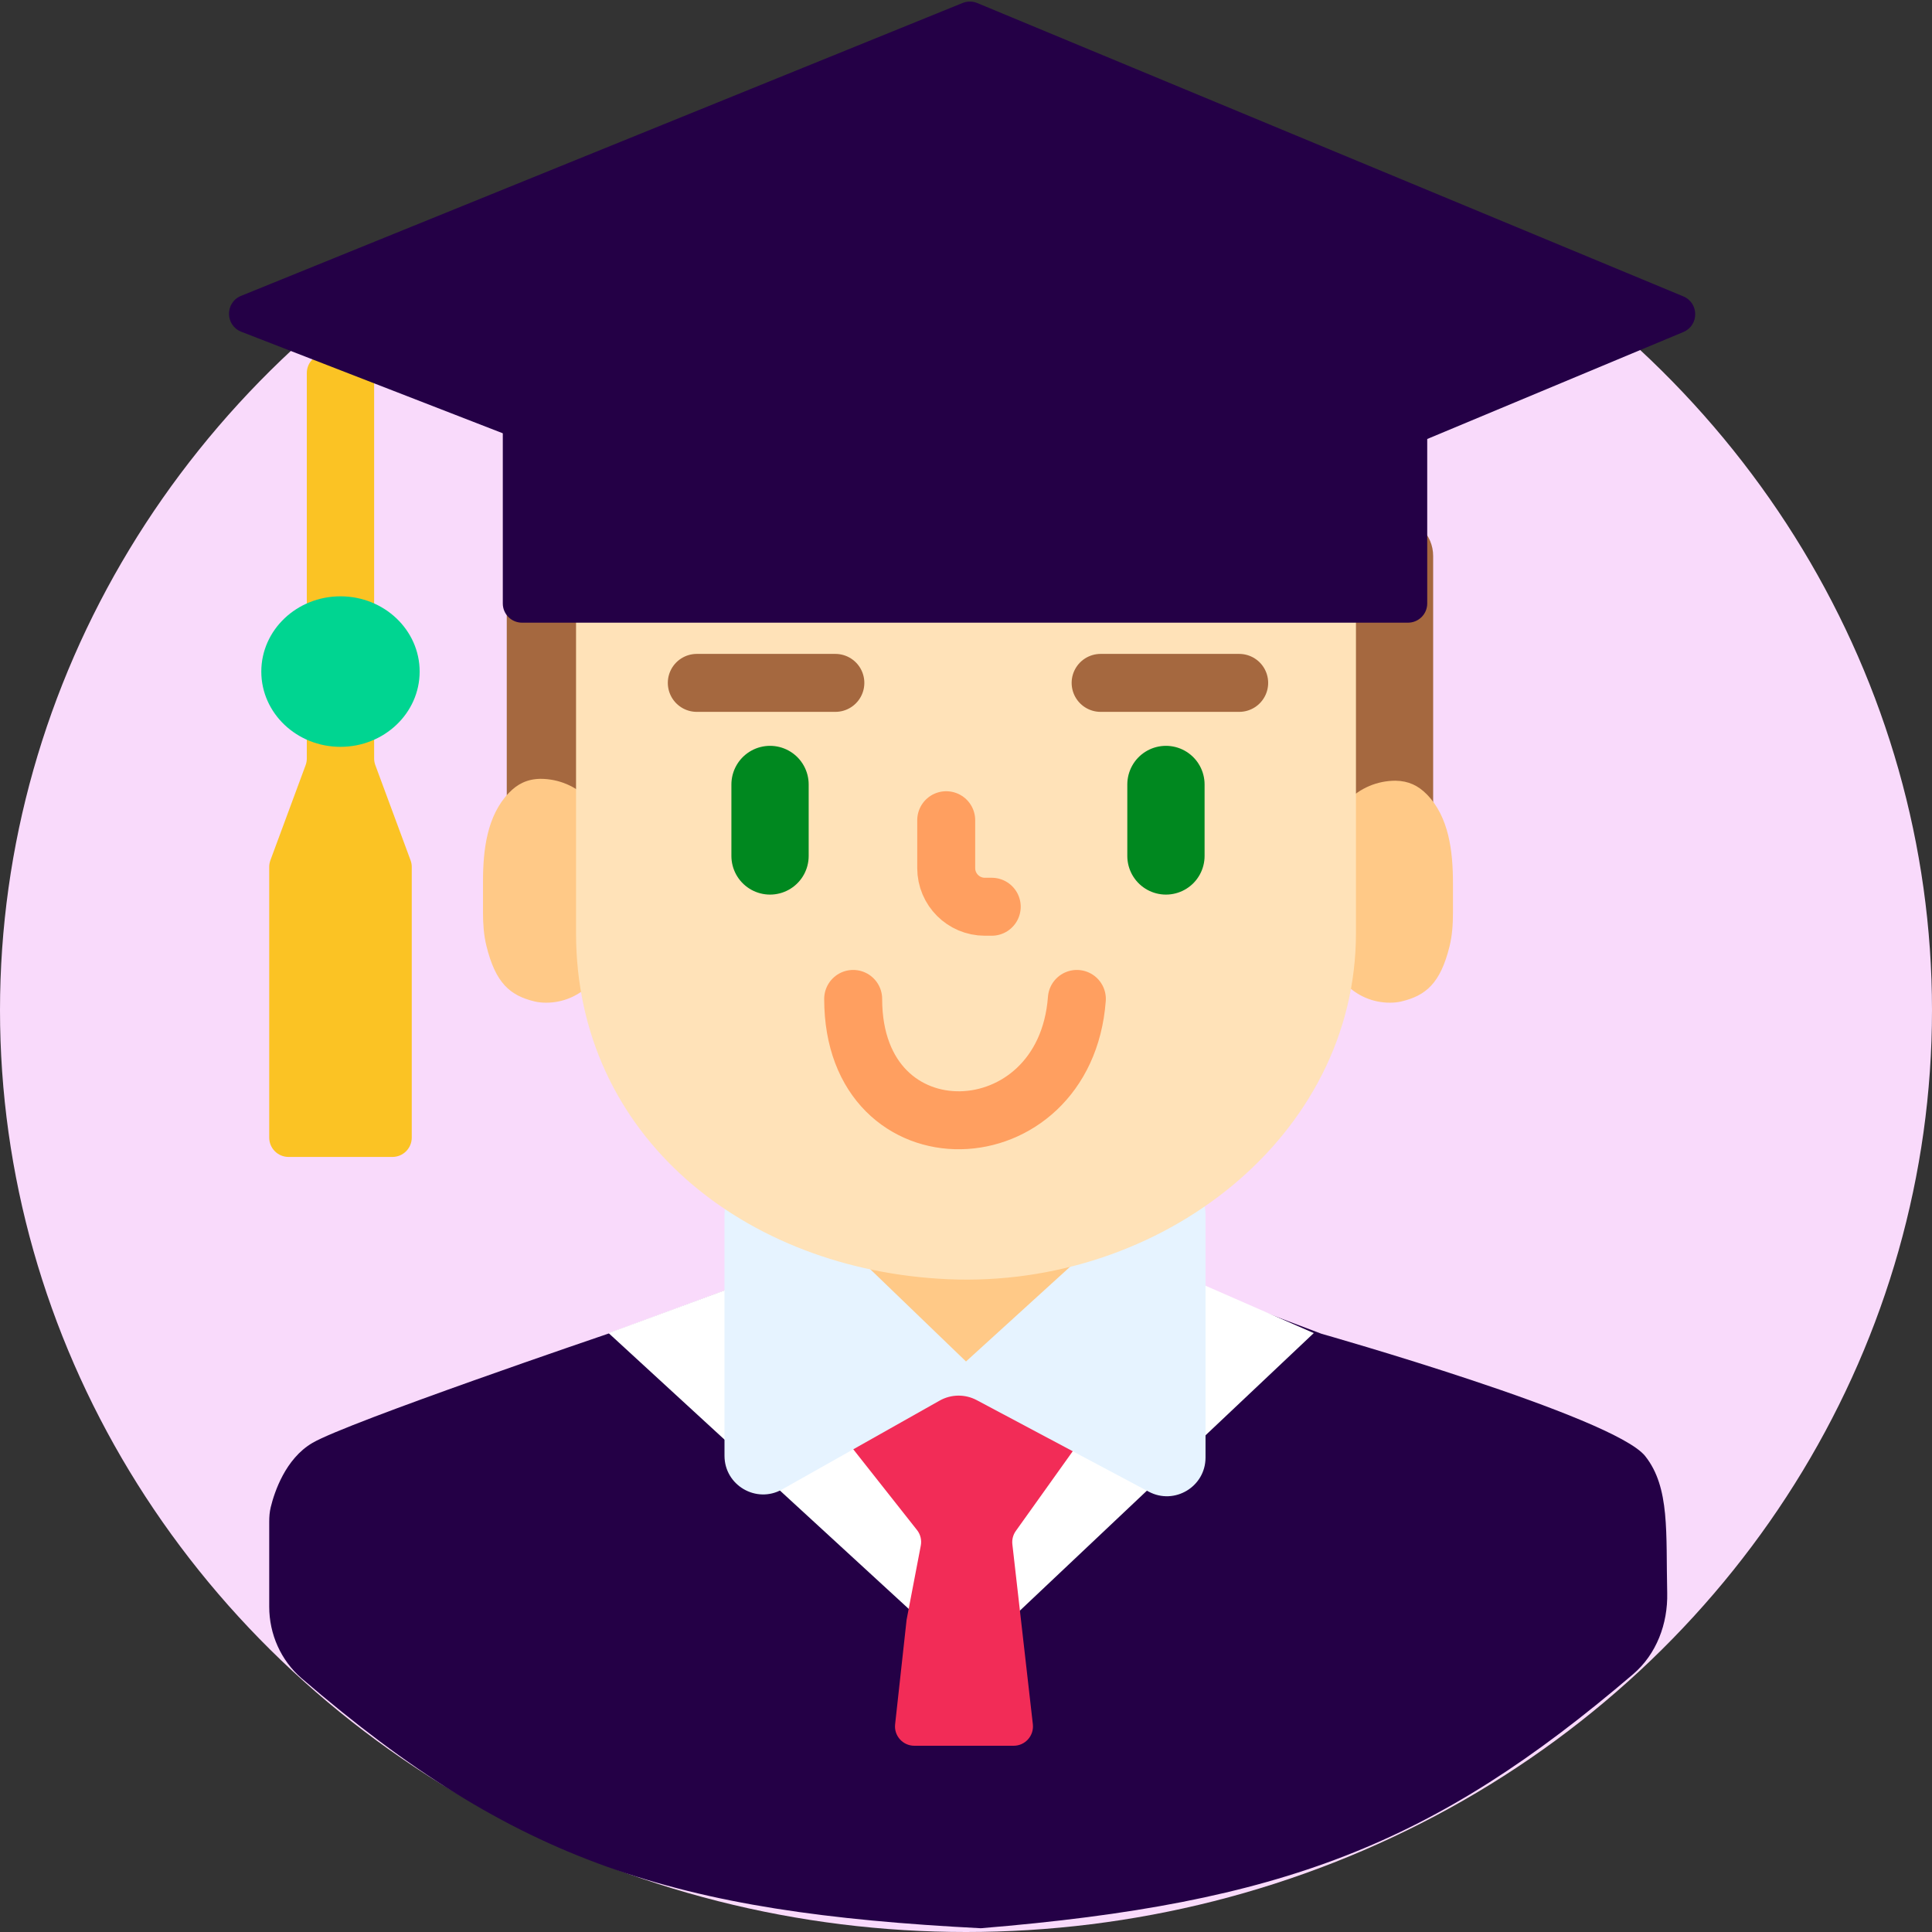 <svg width="100" height="100" viewBox="0 0 100 100" fill="none" xmlns="http://www.w3.org/2000/svg">
<rect x="0" y="0" width="100" height="100" fill="#333333" stroke="none"/>
<path d="M73.18 32.23H26.82C26.267 32.23 25.82 31.782 25.82 31.23V18.114C25.82 17.862 25.915 17.619 26.087 17.434L27.06 16.386C27.249 16.182 27.515 16.066 27.793 16.066H72.124C72.391 16.066 72.647 16.173 72.835 16.363L73.891 17.429C74.076 17.616 74.18 17.869 74.18 18.133V31.23C74.18 31.782 73.733 32.23 73.18 32.23Z" stroke="black" stroke-linecap="round"/>
<ellipse cx="50" cy="52.288" rx="50" ry="47.712" fill="#F9DAFB"/>
<path d="M85.153 75.365C86.449 76.993 86.222 79.349 86.294 82.451C86.331 84.045 85.74 85.621 84.528 86.657C74.224 95.466 66.384 98.521 50.765 99.805C34.875 98.992 26.715 96.416 15.614 86.871C14.537 85.945 13.935 84.583 13.935 83.164V78.768C13.935 78.512 13.953 78.257 14.014 78.009C14.201 77.243 14.768 75.505 16.173 74.684C18.004 73.612 31.465 69.036 31.465 69.036L39.921 65.913C40.432 65.724 40.97 65.62 41.514 65.605L57.105 65.169C57.755 65.151 58.403 65.26 59.012 65.49L68.4 69.036C68.4 69.036 83.525 73.32 85.153 75.365Z" fill="#240046"/>
<path d="M31.5 69L41 65.5H60L68 69L50 86L31.5 69Z" fill="white"/>
<path d="M47.463 79.193L44.166 75.016C43.786 74.534 43.925 73.827 44.46 73.525L49.497 70.683C49.808 70.507 50.19 70.511 50.498 70.694L55.313 73.544C55.817 73.843 55.958 74.509 55.617 74.986L52.58 79.24C52.436 79.441 52.372 79.688 52.4 79.934L53.46 89.247C53.527 89.841 53.063 90.36 52.466 90.36H47.325C46.73 90.36 46.266 89.843 46.331 89.251L46.926 83.836L47.66 80.001C47.715 79.716 47.643 79.421 47.463 79.193Z" fill="#F22C57"/>
<path d="M60.398 60.857H39.5C38.395 60.857 37.5 61.752 37.5 62.857V75.35C37.5 76.88 39.149 77.844 40.482 77.092L48.636 72.495C49.23 72.16 49.955 72.151 50.557 72.472L59.458 77.209C60.79 77.918 62.398 76.952 62.398 75.443V62.857C62.398 61.752 61.502 60.857 60.398 60.857Z" fill="#E6F3FF"/>
<path d="M50 70.47L42.623 63.362L57.275 63.849L50 70.47Z" fill="#FFC987"/>
<path d="M26.23 42.888V28.777C26.23 27.672 27.125 26.777 28.23 26.777H72.18C73.285 26.777 74.18 27.672 74.18 28.777V42.888C74.18 43.993 73.285 44.888 72.18 44.888H28.23C27.125 44.888 26.23 43.993 26.23 42.888Z" fill="#A5683F"/>
<path d="M26.339 41.04C26.779 40.581 27.282 40.323 27.971 40.312C29.895 40.312 31.455 41.871 31.455 43.795V48.716C31.455 50.474 30.03 51.899 28.272 51.899C28.072 51.899 27.872 51.882 27.677 51.836C26.402 51.532 25.647 50.886 25.175 48.95C25.038 48.391 25 47.812 25 47.235V45.629C25 43.992 25.206 42.222 26.339 41.04Z" fill="#FFC987"/>
<path d="M73.843 41.107C73.408 40.667 72.91 40.42 72.234 40.409C70.31 40.409 68.75 41.969 68.75 43.892L68.75 48.714C68.75 50.473 70.176 51.899 71.935 51.899C72.134 51.899 72.332 51.883 72.526 51.837C73.799 51.536 74.554 50.898 75.026 48.989C75.166 48.425 75.205 47.841 75.205 47.26V45.721C75.205 44.072 75.001 42.281 73.843 41.107Z" fill="#FFC987"/>
<path d="M29.816 48.296C29.815 40.56 29.815 32.878 29.816 29.356C29.816 28.251 30.711 27.361 31.816 27.361H68.184C69.289 27.361 70.184 28.251 70.184 29.356V48.296C70.184 58.812 60.118 66.691 49.078 66.212C38.563 65.756 29.816 58.812 29.816 48.296Z" fill="#FFE2B8"/>
<path d="M36.066 35.346H43.238" stroke="#A5683F" stroke-width="3" stroke-linecap="round"/>
<path d="M56.968 35.346H64.14" stroke="#A5683F" stroke-width="3" stroke-linecap="round"/>
<path d="M39.857 40.604V44.304" stroke="#00881F" stroke-width="4" stroke-linecap="round"/>
<path d="M60.349 40.604V44.304" stroke="#00881F" stroke-width="4" stroke-linecap="round"/>
<path d="M48.976 42.454V44.933C48.976 46.037 49.871 46.933 50.976 46.933H51.332" stroke="#FF9F60" stroke-width="3" stroke-linecap="round"/>
<path d="M44.16 51.704C44.16 60.273 55.123 59.883 55.738 51.704" stroke="#FF9F60" stroke-width="3" stroke-linecap="round"/>
<path d="M27.025 32.23H72.873C73.425 32.23 73.873 31.788 73.873 31.235V17.916C73.873 17.137 73.566 15.871 72.029 15.871H27.767C26.947 15.871 26.025 16.845 26.025 17.916V31.236C26.025 31.788 26.472 32.23 27.025 32.23Z" fill="#240046"/>
<path d="M19.365 39.256V19.306C19.365 18.753 18.917 18.306 18.365 18.306H16.881C16.329 18.306 15.881 18.753 15.881 19.306V39.256C15.881 39.375 15.86 39.492 15.819 39.603L13.997 44.525C13.956 44.636 13.935 44.754 13.935 44.872V58.883C13.935 59.435 14.382 59.883 14.935 59.883H20.312C20.864 59.883 21.312 59.435 21.312 58.883V44.872C21.312 44.754 21.291 44.636 21.249 44.525L19.427 39.603C19.386 39.492 19.365 39.375 19.365 39.256Z" fill="#FBC324"/>
<path d="M43.501 29.212L12.491 17.172C11.648 16.845 11.639 15.654 12.477 15.314L49.825 0.154C50.068 0.055 50.341 0.057 50.584 0.158L87.127 15.34C87.948 15.681 87.95 16.843 87.129 17.186L66.609 25.756C66.534 25.788 66.456 25.809 66.376 25.822L44.015 29.268C43.841 29.295 43.664 29.275 43.501 29.212Z" fill="#240046"/>
<ellipse cx="17.623" cy="34.761" rx="4.098" ry="3.895" fill="#00D591"/>
</svg>
